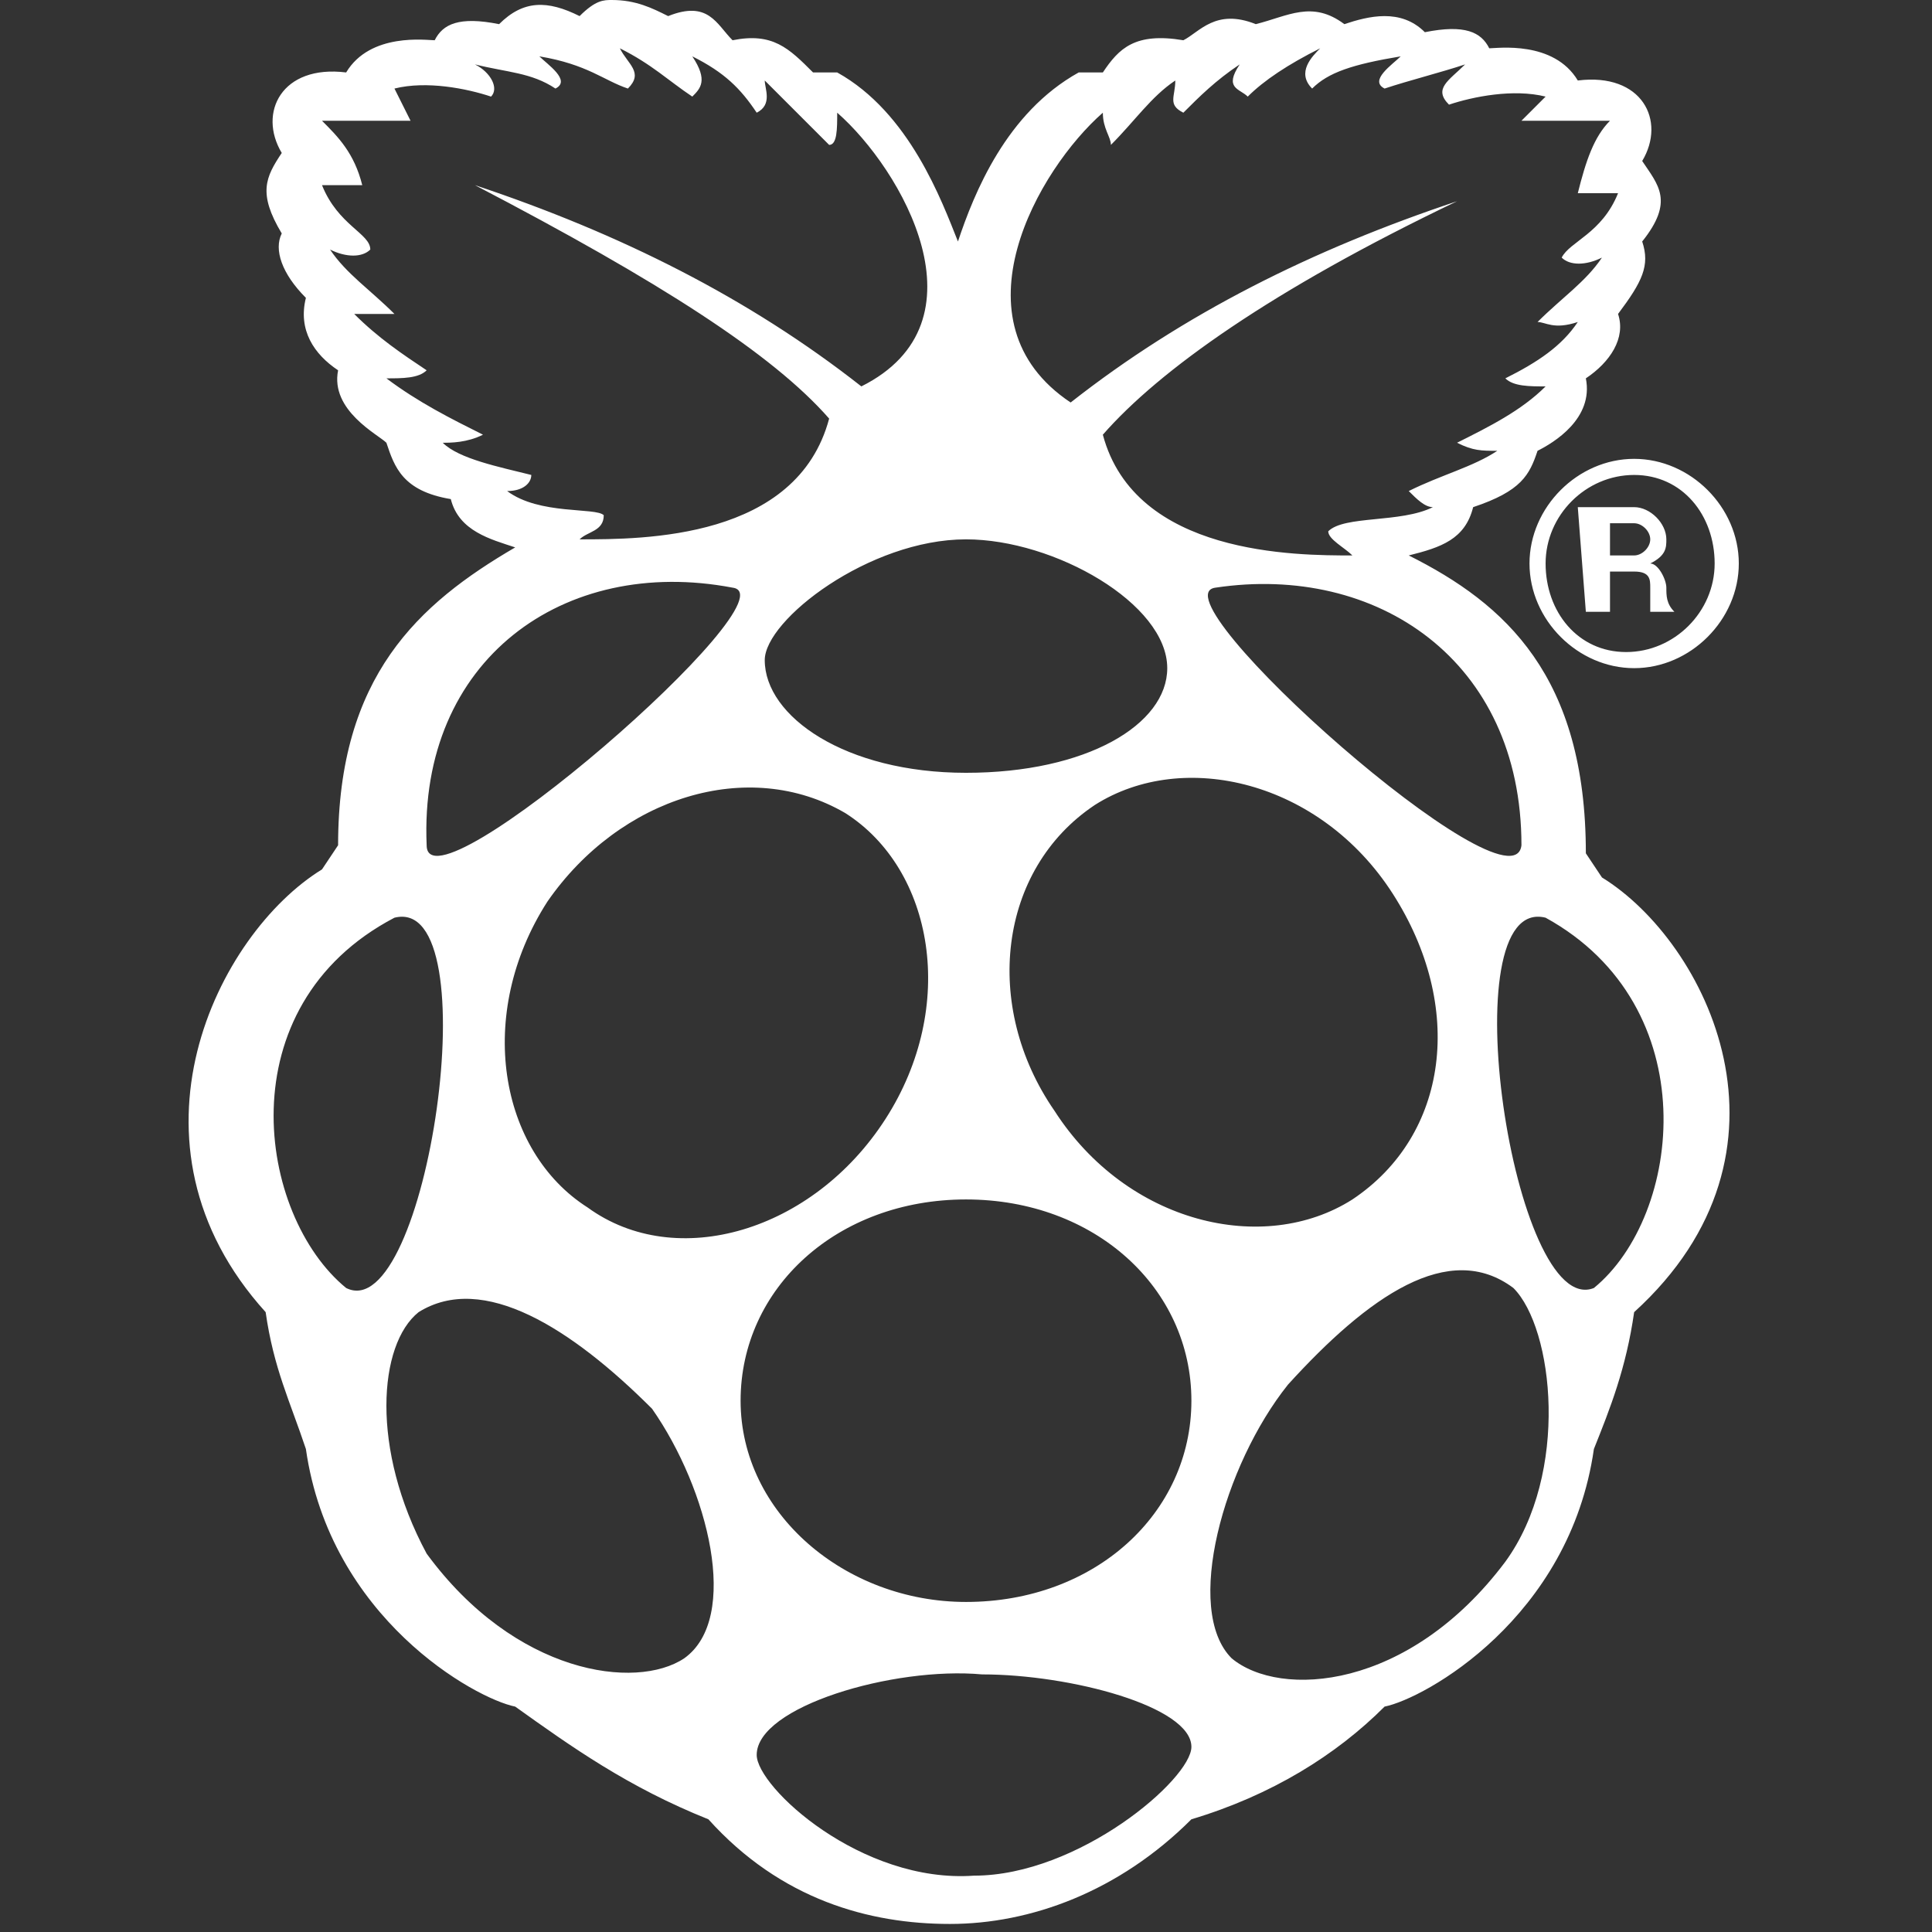 <?xml version="1.0" encoding="utf-8"?>
<!-- Generator: Adobe Illustrator 26.0.0, SVG Export Plug-In . SVG Version: 6.00 Build 0)  -->
<svg version="1.1" id="Layer_1" xmlns="http://www.w3.org/2000/svg" xmlns:xlink="http://www.w3.org/1999/xlink" x="0px" y="0px"
	 viewBox="0 0 24 24" style="enable-background:new 0 0 24 24;" xml:space="preserve">
<rect x="0" y="0" width="24" height="24" fill="#333333" stroke="none"/>
<style type="text/css">
	.st0{fill:#FFFFFF;}
</style>
<path class="st0" d="M19.9,10.9l-0.2-0.3c0-2.2-1-3.1-2.2-3.7c0.4-0.1,0.7-0.2,0.8-0.6c0.6-0.2,0.7-0.4,0.8-0.7
	c0.2-0.1,0.7-0.4,0.6-0.9c0.3-0.2,0.5-0.5,0.4-0.8c0.3-0.4,0.4-0.6,0.3-0.9c0.4-0.5,0.2-0.7,0-1c0.3-0.5,0-1.1-0.8-1
	c-0.3-0.5-1-0.4-1.1-0.4c-0.1-0.2-0.3-0.3-0.8-0.2c-0.3-0.3-0.7-0.2-1-0.1c-0.4-0.3-0.7-0.1-1.1,0c-0.5-0.2-0.7,0.1-0.9,0.2
	c-0.6-0.1-0.8,0.1-1,0.4l-0.3,0c-0.9,0.5-1.3,1.5-1.5,2.1c-0.2-0.5-0.6-1.6-1.5-2.1l-0.3,0c-0.3-0.3-0.5-0.5-1-0.4
	C8.9,0.3,8.8,0,8.3,0.2C8.1,0.1,7.9,0,7.6,0l0,0C7.5,0,7.4,0,7.2,0.2C6.8,0,6.5,0,6.2,0.3C5.7,0.2,5.5,0.3,5.4,0.5
	c-0.1,0-0.8-0.1-1.1,0.4c-0.8-0.1-1.1,0.5-0.8,1c-0.2,0.3-0.3,0.5,0,1C3.4,3.1,3.5,3.4,3.8,3.7C3.7,4.1,3.9,4.4,4.2,4.6
	C4.1,5.1,4.7,5.4,4.8,5.5C4.9,5.8,5,6.1,5.6,6.2c0.1,0.4,0.5,0.5,0.8,0.6c-1.2,0.7-2.2,1.6-2.2,3.7l-0.2,0.3
	c-1.3,0.8-2.6,3.4-0.7,5.5c0.1,0.7,0.3,1.1,0.5,1.7c0.3,2.1,2.1,3.1,2.6,3.2c0.7,0.5,1.4,1,2.4,1.4c0.9,1,2,1.3,3,1.3c0,0,0,0,0,0
	c1,0,2.1-0.4,3-1.3c1-0.3,1.8-0.8,2.4-1.4c0.5-0.1,2.3-1.1,2.6-3.2c0.2-0.5,0.4-1,0.5-1.7C22.5,14.3,21.2,11.7,19.9,10.9z
	 M18.9,10.5c-0.1,0.9-4.6-3.1-3.8-3.2C17.1,7,18.9,8.2,18.9,10.5z M16.8,14.9c-1.1,0.7-2.8,0.3-3.7-1.1c-0.9-1.3-0.7-3,0.5-3.8
	c1.1-0.7,2.8-0.3,3.7,1.1C18.2,12.5,18,14.1,16.8,14.9z M13.7,1.4c0,0.2,0.1,0.3,0.1,0.4c0.3-0.3,0.5-0.6,0.8-0.8
	c0,0.2-0.1,0.3,0.1,0.4c0.2-0.2,0.4-0.4,0.7-0.6c-0.2,0.3,0,0.3,0.1,0.4c0.2-0.2,0.5-0.4,0.9-0.6c-0.1,0.1-0.3,0.3-0.1,0.5
	c0.2-0.2,0.5-0.3,1.1-0.4c-0.1,0.1-0.4,0.3-0.2,0.4c0.3-0.1,0.7-0.2,1-0.3C18,1,17.8,1.1,18,1.3c0.3-0.1,0.8-0.2,1.2-0.1l-0.3,0.3
	c0,0,0.7,0,1.1,0c-0.2,0.2-0.3,0.5-0.4,0.9c0,0,0.3,0,0.5,0c-0.2,0.5-0.6,0.6-0.7,0.8c0.1,0.1,0.3,0.1,0.5,0
	c-0.2,0.3-0.5,0.5-0.8,0.8c0.1,0,0.2,0.1,0.5,0c-0.2,0.3-0.5,0.5-0.9,0.7c0.1,0.1,0.3,0.1,0.5,0.1c-0.3,0.3-0.7,0.5-1.1,0.7
	c0.2,0.1,0.3,0.1,0.5,0.1c-0.3,0.2-0.7,0.3-1.1,0.5c0.1,0.1,0.2,0.2,0.3,0.2c-0.4,0.2-1.1,0.1-1.3,0.3c0,0.1,0.2,0.2,0.3,0.3
	c-0.7,0-2.7,0-3.1-1.5c0.7-0.8,2.1-1.8,4.4-2.9c-1.8,0.6-3.4,1.4-4.8,2.5C11.8,4,12.9,2.1,13.7,1.4z M12,6.7c1.1,0,2.5,0.8,2.5,1.6
	c0,0.7-1,1.3-2.5,1.3c-1.5,0-2.5-0.7-2.5-1.4C9.5,7.7,10.8,6.7,12,6.7z M6.3,6.1c0.2,0,0.3-0.1,0.3-0.2C6.2,5.8,5.7,5.7,5.5,5.5
	c0.1,0,0.3,0,0.5-0.1C5.6,5.2,5.2,5,4.8,4.7c0.2,0,0.4,0,0.5-0.1C5,4.4,4.7,4.2,4.4,3.9c0.3,0,0.4,0,0.5,0C4.6,3.6,4.3,3.4,4.1,3.1
	c0.2,0.1,0.4,0.1,0.5,0C4.6,2.9,4.2,2.8,4,2.3c0.2,0,0.4,0,0.5,0C4.4,1.9,4.2,1.7,4,1.5c0.5,0,1.2,0,1.1,0L4.9,1.1
	c0.4-0.1,0.9,0,1.2,0.1c0.1-0.1,0-0.3-0.2-0.4c0.4,0.1,0.7,0.1,1,0.3c0.2-0.1-0.1-0.3-0.2-0.4c0.6,0.1,0.8,0.3,1.1,0.4
	c0.2-0.2,0-0.3-0.1-0.5C8.1,0.8,8.3,1,8.6,1.2C8.7,1.1,8.8,1,8.6,0.7C9,0.9,9.2,1.1,9.4,1.4c0.2-0.1,0.1-0.3,0.1-0.4
	c0.3,0.3,0.5,0.5,0.8,0.8c0.1,0,0.1-0.2,0.1-0.4c0.8,0.7,1.9,2.6,0.3,3.4c-1.4-1.1-3-1.9-4.8-2.5c2.3,1.2,3.7,2.1,4.4,2.9
	C9.9,6.7,8,6.7,7.2,6.7c0.1-0.1,0.3-0.1,0.3-0.3C7.4,6.3,6.7,6.4,6.3,6.1z M9.1,7.3c0.8,0.1-3.8,4.1-3.8,3.2C5.2,8.2,7,6.9,9.1,7.3z
	 M4.3,16c-1.1-0.9-1.5-3.5,0.6-4.6C6.1,11.1,5.3,16.5,4.3,16z M8.5,20.6c-0.6,0.4-2.1,0.2-3.2-1.3c-0.7-1.3-0.6-2.6-0.1-3
	c0.8-0.5,1.9,0.2,2.9,1.2C8.8,18.5,9.2,20.1,8.5,20.6z M7.3,15c-1.1-0.7-1.4-2.4-0.5-3.8c0.9-1.3,2.5-1.8,3.7-1.1
	c1.1,0.7,1.4,2.4,0.5,3.8C10.1,15.3,8.4,15.8,7.3,15z M12.1,23.3c-1.4,0.1-2.7-1.1-2.7-1.5c0-0.6,1.7-1.1,2.8-1
	c1.1,0,2.6,0.4,2.6,0.9C14.8,22.1,13.4,23.3,12.1,23.3z M14.8,17.4c0,1.4-1.2,2.5-2.8,2.5c-1.5,0-2.8-1.1-2.8-2.5v0
	c0-1.4,1.2-2.5,2.8-2.5C13.6,14.9,14.8,16,14.8,17.4C14.8,17.4,14.8,17.4,14.8,17.4z M18.7,19.4c-1.2,1.6-2.8,1.7-3.4,1.2
	c-0.6-0.6-0.1-2.4,0.7-3.4v0c1-1.1,2-1.8,2.8-1.2C19.3,16.5,19.5,18.3,18.7,19.4z M19.8,16c-1,0.4-1.8-4.9-0.6-4.6
	C21.2,12.5,20.9,15.1,19.8,16z M19.7,7.6H20V7.1h0.3c0.2,0,0.2,0.1,0.2,0.2c0,0.1,0,0.2,0,0.3h0.3c-0.1-0.1-0.1-0.2-0.1-0.3
	c0-0.1-0.1-0.3-0.2-0.3v0c0.2-0.1,0.2-0.2,0.2-0.3c0-0.2-0.2-0.4-0.4-0.4h-0.7L19.7,7.6L19.7,7.6z M20,6.5h0.3
	c0.1,0,0.2,0.1,0.2,0.2c0,0.1-0.1,0.2-0.2,0.2H20C20,6.9,20,6.5,20,6.5z M19,7c0,0.7,0.6,1.3,1.3,1.3s1.3-0.6,1.3-1.3
	c0-0.7-0.6-1.3-1.3-1.3C19.6,5.7,19,6.3,19,7z M21.3,7c0,0.6-0.5,1.1-1.1,1.1S19.2,7.6,19.2,7c0-0.6,0.5-1.1,1.1-1.1
	S21.3,6.4,21.3,7z"/>
</svg>
